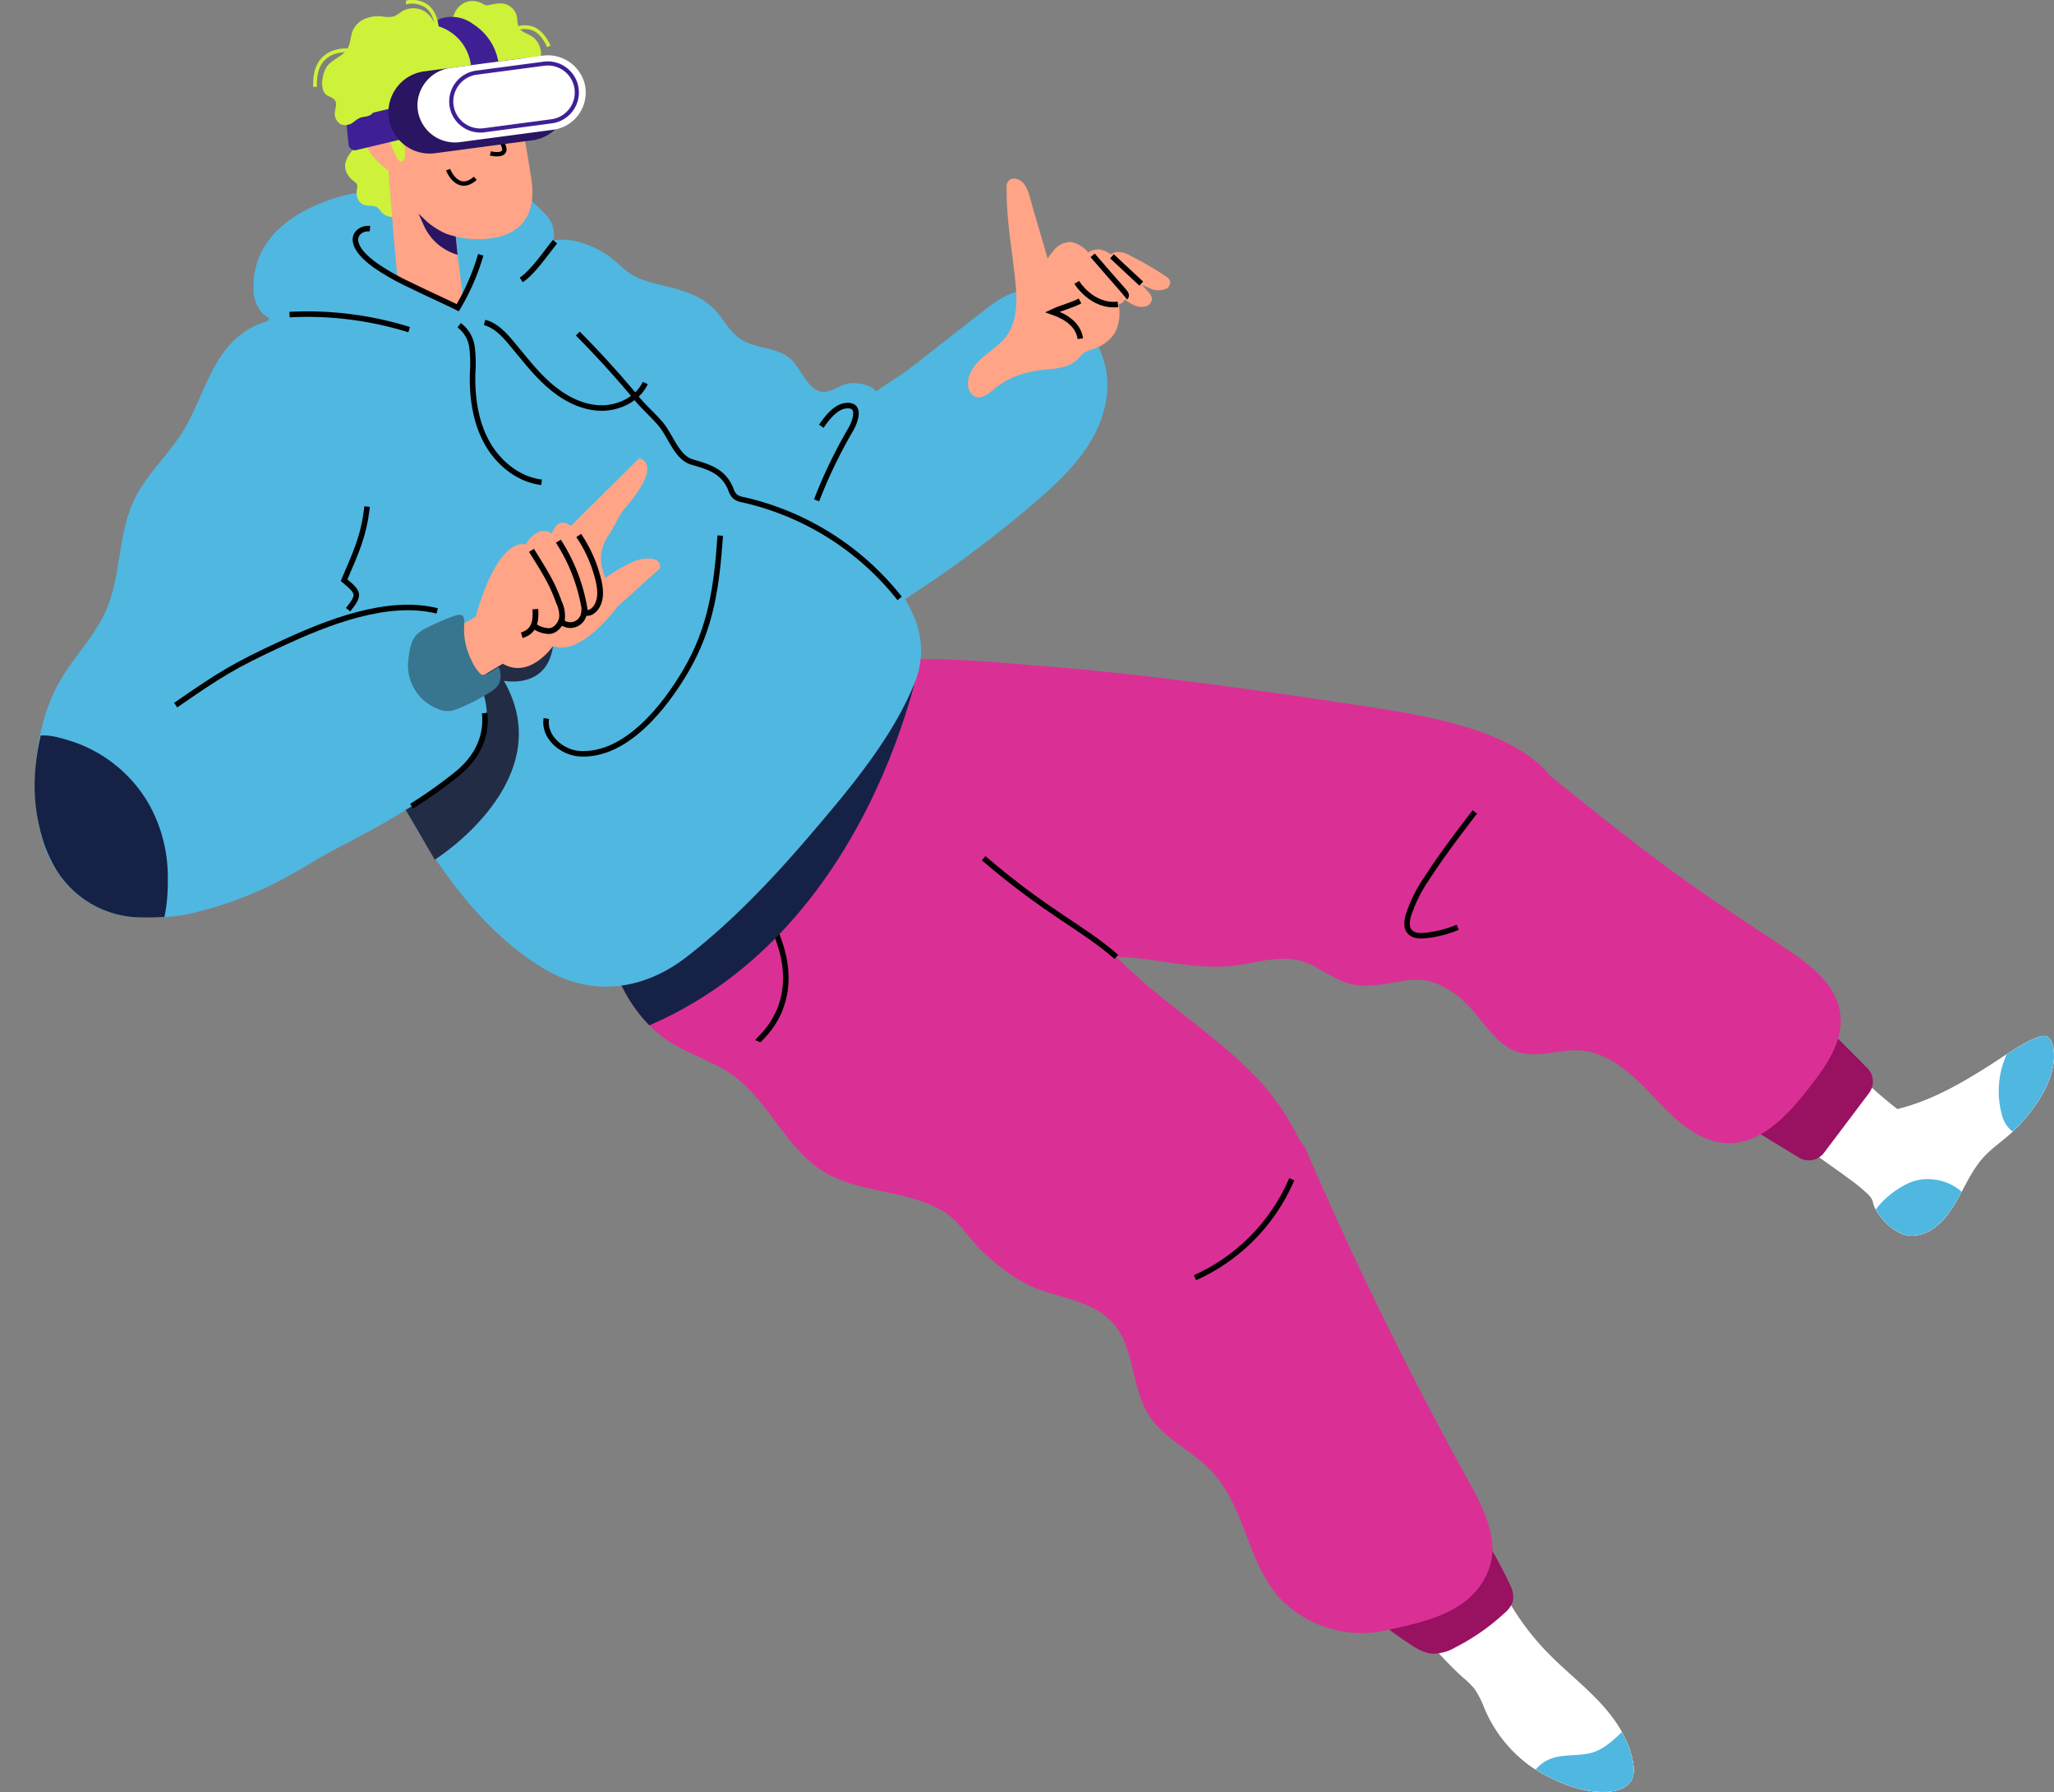 <svg id="Group_6352" data-name="Group 6352" xmlns="http://www.w3.org/2000/svg" xmlns:xlink="http://www.w3.org/1999/xlink" width="438.558" height="382.597" viewBox="0 0 438.558 382.597">
  <rect x="0" y="0" width="438.558" height="382.597" fill="#808080" stroke="none"/>
  <defs>
    <clipPath id="clip-path">
      <path id="Path_4909" data-name="Path 4909" d="M1633.252,635.465c1.189.906,1.3,3.533,1.208,4.738-.43,5.578-4.7,11.495-8.658,15.236-2.115,2-4.609,3.6-6.541,5.777-4.271,4.815-5.638,12.239-11.209,15.46a7.39,7.39,0,0,1-5,1.027c-2.7-.516-5.58-3.364-6.762-5.787-.656-1.343-.171-1.625-1.512-2.992a36.276,36.276,0,0,0-4.159-3.382c-5.551-4.175-11.749-7.75-16.046-13.34a2.175,2.175,0,0,1-.523-1.043,2.233,2.233,0,0,1,.457-1.339,81.423,81.423,0,0,1,9.054-12.134,3.208,3.208,0,0,1,.972-.82c1.3-.6,2.667.617,3.6,1.7a90.048,90.048,0,0,0,12.9,12.22c7.221-1.757,13.781-5.542,20.041-9.547,3.123-2,6.617-4.6,10.119-5.854a3.037,3.037,0,0,1,1.248-.231A1.517,1.517,0,0,1,1633.252,635.465Z" transform="translate(-1574.041 -635.149)" fill="#fff"/>
    </clipPath>
    <clipPath id="clip-path-2">
      <path id="Path_4916" data-name="Path 4916" d="M1467.412,820.584c1.219,1.28,2.465,2.531,3.8,3.715a17.411,17.411,0,0,1,2.465,2.452,19.007,19.007,0,0,1,2.017,3.945,28.956,28.956,0,0,0,10.035,12.618c4.531,3.02,10.721,5.711,16.215,5.387,2.1-.124,4.46-.84,5.325-2.758a5.807,5.807,0,0,0,.234-3.264c-.773-5.028-3.751-9.466-7.233-13.176s-7.518-6.86-11.065-10.508a55.863,55.863,0,0,1-10.63-15.46,23.6,23.6,0,0,0-3.208-5.774c-1.449-1.669-3.7-2.852-5.853-2.354-1.969.456-3.378,2.157-4.49,3.844-1.931,2.931-5.1,7.933-5.007,11.6.071,2.662,2.562,4.558,4.214,6.33C1465.3,818.319,1466.344,819.462,1467.412,820.584Z" transform="translate(-1460.018 -795.292)" fill="#fff"/>
    </clipPath>
    <clipPath id="clip-path-3">
      <path id="Path_4923" data-name="Path 4923" d="M1468.286,591.659c-.785-6.56-6.907-10.952-12.435-14.57-22.271-14.578-28.79-19.64-49.521-36.334l-.017,0a22.737,22.737,0,0,0-3.4-3.374c-8.767-7.078-24.143-9.634-35.279-11.348-19.8-3.047-47.988-7.083-69.75-8.719-9.741-.732-31.9-3.246-40.882.593-4.645,1.986-7.173,5.659-8.66,10.049-9.677,1.22-15.549,12.571-25.983,18.109-5.825,3.092-12.257,5.388-16.067,11.086-4.217,6.309-2.306,16.781-.144,23.607,2.152,6.795,6.349,13.09,12.365,16.912,4.2,2.672,9.144,4.073,13.208,6.955,7.667,5.436,11.262,15.414,19.2,20.445,7.856,4.979,17.966,3.933,25.866,8.7,3.475,2.1,5.53,5.986,8.55,8.752,3.628,3.325,7.463,6.376,12.167,8.02,5.4,1.887,11.586,2.746,15.41,6.994,4.782,5.312,3.893,13.777,7.763,19.785,2.776,4.31,7.6,6.767,11.478,10.118,8.184,7.066,8.6,17.084,14.033,25.738,5.065,8.071,15.516,12.12,24.748,10.094,8.553-1.877,18.707-3.767,22.265-13.019,2.372-6.167-.989-12.911-4.184-18.693q-19.315-34.945-35.132-71.674l-1.083-1.325a51.269,51.269,0,0,0-10.76-14.959c-7.31-7.252-16.005-12.949-23.7-19.8-1.594-1.418-3.133-2.894-4.653-4.39,8.91.174,17.361,3.17,26.572,1.672,4.318-.7,8.773-1.986,12.976-.772,3.56,1.03,6.452,3.744,10.019,4.748,4.733,1.332,9.01-.383,13.628-.742,4.645-.36,8.8,2.237,11.984,5.531,3.436,3.551,6,8.48,10.722,9.923,4.183,1.278,8.663-.67,13.029-.4,5.341.335,9.89,3.924,13.655,7.727s7.265,8.08,12.042,10.492c10.619,5.361,18.465-3.917,24.276-11.518C1465.817,601.863,1468.916,596.924,1468.286,591.659Z" transform="translate(-1203.785 -515.823)" fill="none"/>
    </clipPath>
    <clipPath id="clip-path-4">
      <path id="Path_4950" data-name="Path 4950" d="M1096.622,422.306c-2.7-7.365-8.669-14.186-16.919-14.838-12.689-1-20.773,12.363-26.1,21.936-10.489,18.837-20.385,40.851-26.506,61.523-2.889,9.757-4.131,18.21-1.084,28.228a24.677,24.677,0,0,0,1.516,3.821,21.441,21.441,0,0,0,18.49,12.673,69.358,69.358,0,0,0,7.889-.209c8.714-.494,14.15-10.894,14.62-20.119a21.357,21.357,0,0,0-4.2-13.883c.971-.934,1.943-1.866,2.907-2.806q7.922-7.732,15.52-15.786c.2-.214.41-.521.339-.777,1.894-1.626,5.431-13.415,6.054-15.048a172.561,172.561,0,0,0,6.158-19.055q.1-.4.2-.807C1097.525,438.989,1099.626,430.506,1096.622,422.306Z" transform="translate(-1024.244 -407.415)" fill="none"/>
    </clipPath>
  </defs>
  <g id="Group_6318" data-name="Group 6318" transform="translate(128.449 140.716)">
    <g id="Group_6309" data-name="Group 6309" transform="translate(38.268)">
      <g id="Group_6308" data-name="Group 6308">
        <g id="Group_6307" data-name="Group 6307" transform="translate(204.54 78.104)">
          <g id="Group_6306" data-name="Group 6306" transform="translate(6.857 2.358)">
            <path id="Path_4905" data-name="Path 4905" d="M1633.252,635.465c1.189.906,1.3,3.533,1.208,4.738-.43,5.578-4.7,11.495-8.658,15.236-2.115,2-4.609,3.6-6.541,5.777-4.271,4.815-5.638,12.239-11.209,15.46a7.39,7.39,0,0,1-5,1.027c-2.7-.516-5.58-3.364-6.762-5.787-.656-1.343-.171-1.625-1.512-2.992a36.276,36.276,0,0,0-4.159-3.382c-5.551-4.175-11.749-7.75-16.046-13.34a2.175,2.175,0,0,1-.523-1.043,2.233,2.233,0,0,1,.457-1.339,81.423,81.423,0,0,1,9.054-12.134,3.208,3.208,0,0,1,.972-.82c1.3-.6,2.667.617,3.6,1.7a90.048,90.048,0,0,0,12.9,12.22c7.221-1.757,13.781-5.542,20.041-9.547,3.123-2,6.617-4.6,10.119-5.854a3.037,3.037,0,0,1,1.248-.231A1.517,1.517,0,0,1,1633.252,635.465Z" transform="translate(-1574.041 -635.149)" fill="#eaecf9"/>
            <g id="Group_6305" data-name="Group 6305">
              <path id="Path_4906" data-name="Path 4906" d="M1633.252,635.465c1.189.906,1.3,3.533,1.208,4.738-.43,5.578-4.7,11.495-8.658,15.236-2.115,2-4.609,3.6-6.541,5.777-4.271,4.815-5.638,12.239-11.209,15.46a7.39,7.39,0,0,1-5,1.027c-2.7-.516-5.58-3.364-6.762-5.787-.656-1.343-.171-1.625-1.512-2.992a36.276,36.276,0,0,0-4.159-3.382c-5.551-4.175-11.749-7.75-16.046-13.34a2.175,2.175,0,0,1-.523-1.043,2.233,2.233,0,0,1,.457-1.339,81.423,81.423,0,0,1,9.054-12.134,3.208,3.208,0,0,1,.972-.82c1.3-.6,2.667.617,3.6,1.7a90.048,90.048,0,0,0,12.9,12.22c7.221-1.757,13.781-5.542,20.041-9.547,3.123-2,6.617-4.6,10.119-5.854a3.037,3.037,0,0,1,1.248-.231A1.517,1.517,0,0,1,1633.252,635.465Z" transform="translate(-1574.041 -635.149)" fill="#fff"/>
              <g id="Group_6304" data-name="Group 6304" clip-path="url(#clip-path)">
                <g id="Group_6303" data-name="Group 6303" transform="translate(20.842 -1.944)">
                  <g id="Group_6302" data-name="Group 6302">
                    <path id="Path_4907" data-name="Path 4907" d="M1615.323,680.73c4.259-.928,9.155.858,11.278,4.665a1.336,1.336,0,0,1,.208.6,1.454,1.454,0,0,1-.381.858c-2.694,3.618-5.622,7.418-9.85,8.99a11.835,11.835,0,0,1-6.268.536,7.276,7.276,0,0,1-3.9-1.889C1601.354,689.33,1610.693,681.739,1615.323,680.73Z" transform="translate(-1604.949 -647.972)" fill="#50b7e0"/>
                    <path id="Path_4908" data-name="Path 4908" d="M1650.741,655.209a2.9,2.9,0,0,1-1.385-.425,6.173,6.173,0,0,1-2.454-3.547,18.966,18.966,0,0,1,.656-12.359,12.342,12.342,0,0,1,3.875-5.752,6.325,6.325,0,0,1,5.891-.253,4.768,4.768,0,0,1,1.96,2.359c1.647,3.812.125,8.189-1.513,12C1656.766,649.578,1653.964,655.326,1650.741,655.209Z" transform="translate(-1618.367 -632.266)" fill="#50b7e0"/>
                  </g>
                </g>
              </g>
            </g>
          </g>
          <path id="Path_4910" data-name="Path 4910" d="M1591.685,646.2l-9.611,12.754a4.073,4.073,0,0,1-5.373,1.026l-12.829-7.824,18.259-20.5,9.187,9.22A4.072,4.072,0,0,1,1591.685,646.2Z" transform="translate(-1563.872 -631.653)" fill="#991161"/>
        </g>
        <path id="Path_4911" data-name="Path 4911" d="M1486.769,591.659c-.785-6.56-6.908-10.952-12.435-14.57-22.271-14.578-28.79-19.64-49.522-36.334l-.017,0a22.726,22.726,0,0,0-3.4-3.374c-8.767-7.078-24.143-9.634-35.279-11.348-19.8-3.047-47.988-7.083-69.75-8.719-9.741-.732-31.9-3.246-40.882.593-5.84,2.5-8.341,7.657-9.62,13.562-1.339,6.178-3.666,11.645-4.69,17.974-.514,3.175-1.024,6.459-.223,9.574.994,3.866,3.938,7.008,7.363,9.059a40.983,40.983,0,0,0,11.2,4.118q6.823,1.716,13.736,3.049c11.508,2.228,24.146,4.944,35.9,4.222,10.045-.617,19.348,3.289,29.594,1.622,4.318-.7,8.773-1.986,12.976-.772,3.56,1.03,6.452,3.744,10.019,4.748,4.733,1.332,9.01-.383,13.628-.742,4.645-.36,8.8,2.237,11.984,5.531,3.435,3.551,6,8.48,10.722,9.923,4.183,1.278,8.663-.67,13.03-.4,5.34.335,9.89,3.924,13.655,7.727s7.265,8.08,12.042,10.492c10.619,5.361,18.465-3.917,24.276-11.518C1484.3,601.863,1487.4,596.924,1486.769,591.659Z" transform="translate(-1260.536 -515.823)" fill="#da3095"/>
      </g>
      <path id="Path_4912" data-name="Path 4912" d="M1469.651,588.841a24.747,24.747,0,0,1-6.851,1.755c-1.215.13-2.624.1-3.416-.835-.776-.913-.608-2.282-.279-3.434a30.377,30.377,0,0,1,3.941-7.936c3.159-4.9,6.707-9.545,10.25-14.18" transform="translate(-1325.12 -531.583)" fill="none" stroke="#000" stroke-width="1.177"/>
    </g>
    <g id="Group_6315" data-name="Group 6315" transform="translate(0 12.019)">
      <g id="Group_6313" data-name="Group 6313">
        <g id="Group_6312" data-name="Group 6312" transform="translate(172.778 176.427)">
          <path id="Path_4913" data-name="Path 4913" d="M1467.412,820.584c1.219,1.28,2.465,2.531,3.8,3.715a17.411,17.411,0,0,1,2.465,2.452,19.007,19.007,0,0,1,2.017,3.945,28.956,28.956,0,0,0,10.035,12.618c4.531,3.02,10.721,5.711,16.215,5.387,2.1-.124,4.46-.84,5.325-2.758a5.807,5.807,0,0,0,.234-3.264c-.773-5.028-3.751-9.466-7.233-13.176s-7.518-6.86-11.065-10.508a55.863,55.863,0,0,1-10.63-15.46,23.6,23.6,0,0,0-3.208-5.774c-1.449-1.669-3.7-2.852-5.853-2.354-1.969.456-3.378,2.157-4.49,3.844-1.931,2.931-5.1,7.933-5.007,11.6.071,2.662,2.562,4.558,4.214,6.33C1465.3,818.319,1466.344,819.462,1467.412,820.584Z" transform="translate(-1460.018 -795.292)" fill="#eaecf9"/>
          <g id="Group_6311" data-name="Group 6311">
            <path id="Path_4914" data-name="Path 4914" d="M1467.412,820.584c1.219,1.28,2.465,2.531,3.8,3.715a17.411,17.411,0,0,1,2.465,2.452,19.007,19.007,0,0,1,2.017,3.945,28.956,28.956,0,0,0,10.035,12.618c4.531,3.02,10.721,5.711,16.215,5.387,2.1-.124,4.46-.84,5.325-2.758a5.807,5.807,0,0,0,.234-3.264c-.773-5.028-3.751-9.466-7.233-13.176s-7.518-6.86-11.065-10.508a55.863,55.863,0,0,1-10.63-15.46,23.6,23.6,0,0,0-3.208-5.774c-1.449-1.669-3.7-2.852-5.853-2.354-1.969.456-3.378,2.157-4.49,3.844-1.931,2.931-5.1,7.933-5.007,11.6.071,2.662,2.562,4.558,4.214,6.33C1465.3,818.319,1466.344,819.462,1467.412,820.584Z" transform="translate(-1460.018 -795.292)" fill="#fff"/>
            <g id="Group_6310" data-name="Group 6310" clip-path="url(#clip-path-2)">
              <path id="Path_4915" data-name="Path 4915" d="M1510.644,859.78c2.554-.614,4.592-2.481,6.5-4.292a2.416,2.416,0,0,1,1.088-.709,2.078,2.078,0,0,1,1.825.836,9.572,9.572,0,0,1,2.221,5.351,6.728,6.728,0,0,1-.33,3.574,7.286,7.286,0,0,1-2.39,2.684c-4.676,3.569-16.13,7.955-20.887,2.176-1.918-2.33-.9-5.281,1.227-7.069C1503.164,859.574,1506.858,860.688,1510.644,859.78Z" transform="translate(-1472.275 -814.658)" fill="#50b7e0"/>
            </g>
          </g>
        </g>
        <path id="Path_4917" data-name="Path 4917" d="M1452.519,815.2c.934.7,1.912,1.355,2.879,2,1.672,1.112,3.459,2.262,5.465,2.329a9.8,9.8,0,0,0,4.66-1.367,46.3,46.3,0,0,0,10.427-7.266,5.6,5.6,0,0,0,1.891-2.694,5.758,5.758,0,0,0-.748-3.574q-1.565-3.4-3.442-6.651c-1.428-2.471-2.455-1.754-4.623-1.026-2.427.816-4.825,1.636-7.162,2.69a59.953,59.953,0,0,0-12.39,7.529c-.709.56-1.77.988-1.777,2.029a3.258,3.258,0,0,0,.624,1.721A16.655,16.655,0,0,0,1452.519,815.2Z" transform="translate(-1283.227 -619.18)" fill="#991161"/>
        <path id="Path_4918" data-name="Path 4918" d="M1389.017,697.361q-19.315-34.945-35.132-71.674l-1.083-1.325a51.271,51.271,0,0,0-10.76-14.959c-7.31-7.252-16.005-12.949-23.7-19.8-4.2-3.737-8.086-7.807-11.968-11.871-5.142-5.384-10.123-12.1-16.021-16.635-3.857-2.966-7.6-5.521-11.236-8.889-7.01-6.483-15.388-15.366-24.9-17.974-13.522-3.71-19.48,11.055-31.865,17.628-5.825,3.092-12.257,5.388-16.066,11.086-4.217,6.309-2.306,16.781-.144,23.607,2.152,6.795,6.349,13.09,12.365,16.912,4.2,2.672,9.144,4.073,13.208,6.956,7.667,5.435,11.262,15.414,19.2,20.445,7.856,4.979,17.966,3.933,25.866,8.7,3.475,2.1,5.53,5.986,8.55,8.752,3.628,3.325,7.463,6.376,12.167,8.02,5.4,1.887,11.586,2.747,15.41,6.994,4.782,5.312,3.893,13.777,7.763,19.785,2.776,4.31,7.6,6.767,11.478,10.118,8.184,7.066,8.6,17.084,14.033,25.738,5.066,8.071,15.516,12.12,24.749,10.094,8.553-1.877,18.707-3.767,22.265-13.019C1395.573,709.888,1392.213,703.143,1389.017,697.361Z" transform="translate(-1203.785 -533.648)" fill="#da3095"/>
      </g>
      <g id="Group_6314" data-name="Group 6314" transform="translate(26.679 30.503)">
        <path id="Path_4919" data-name="Path 4919" d="M1250.013,618.179c.275-.7,17.011-12.79-6.663-38.589" transform="translate(-1243.35 -579.114)" fill="none" stroke="#000" stroke-width="1.177"/>
        <path id="Path_4920" data-name="Path 4920" d="M1353.094,599.95c-7.094-6.253-14.576-9.29-28.336-21.066" transform="translate(-1269.864 -578.884)" fill="none" stroke="#000" stroke-width="1.177"/>
        <path id="Path_4921" data-name="Path 4921" d="M1391.69,701.538a40.422,40.422,0,0,0,20.651-21.019" transform="translate(-1291.664 -611.986)" fill="none" stroke="#000" stroke-width="1.177"/>
      </g>
    </g>
    <g id="Group_6317" data-name="Group 6317">
      <g id="Group_6316" data-name="Group 6316" clip-path="url(#clip-path-3)">
        <path id="Path_4922" data-name="Path 4922" d="M1270.622,514.715s-11.891,68.4-70.7,83.266l-.238-16.139Z" transform="translate(-1202.451 -515.462)" fill="#152245" style="mix-blend-mode: soft-light;isolation: isolate"/>
      </g>
    </g>
  </g>
  <g id="Group_6351" data-name="Group 6351" transform="translate(0)">
    <g id="Group_6344" data-name="Group 6344">
      <g id="Group_6342" data-name="Group 6342">
        <g id="Group_6338" data-name="Group 6338">
          <g id="Group_6319" data-name="Group 6319" transform="translate(0 35.765)">
            <path id="Path_4924" data-name="Path 4924" d="M1151.2,385.457a119.015,119.015,0,0,1,39.28,52.556,4.512,4.512,0,0,0,1.086,1.891c.946.827,2.353.7,3.607.771,5.214.3,8.066,5.145,8.957,9.686,3.591-.154,7.177-1,10.781-.794,2.979.169,5.261,1.606,7.99,2.249,5.53,1.3,9.107,4.263,11.64,10.064a18.174,18.174,0,0,1,.247,15.416c-4.819,11.624-13.993,22.462-22.108,31.956-7.922,9.268-16.812,18.661-26.518,26.121-8.992,6.912-19.93,8.494-30.033,2.541-18.233-10.744-30.268-33.344-38.732-52-8.094-17.835-15.825-36.282-19.749-55.458-2.348-11.478-7.423-27.806,3.835-36.262,1.681-1.262,3.6-2.238,5.028-3.784.18-.195.658-2.048.821-1.839s.494.094.725-.036C1121.8,380.839,1138.643,375.952,1151.2,385.457Z" transform="translate(-1039.728 -366.705)" fill="#50b7e0"/>
            <path id="Path_4925" data-name="Path 4925" d="M1109,367.386c-5.247,1.953-10.366,5.012-13.2,9.841a16.464,16.464,0,0,0-2.245,8.71,7.74,7.74,0,0,0,1.835,5.287c1.378,1.4,3.44,1.867,5.4,2.078,4.8.52,9.872-.558,14.488.755q7.751,2.205,15.653,3.826a34.941,34.941,0,0,0,10.057.988,10.208,10.208,0,0,0,4.368-1.251,12.333,12.333,0,0,0,3.326-3.293,53.68,53.68,0,0,0,8.195-15.658c.674-2.06,1.217-4.334.431-6.355-.926-2.382-3.419-3.737-4.95-5.784-1.067-1.427-1.668-3.2-2.946-4.443-2.272-2.211-5.88-2.076-9.024-1.666a114.762,114.762,0,0,0-16.534,3.415,31.682,31.682,0,0,1-6.446,1.548A31.317,31.317,0,0,0,1109,367.386Z" transform="translate(-1039.434 -360.179)" fill="#50b7e0"/>
            <circle id="Ellipse_22" data-name="Ellipse 22" cx="21.446" cy="21.446" r="21.446" transform="matrix(0.635, -0.772, 0.772, 0.635, 0, 141.595)" fill="#50b7e0"/>
            <path id="Path_4926" data-name="Path 4926" d="M1095.282,448.194a172.532,172.532,0,0,1-6.158,19.056c-.665,1.742-4.65,15.059-6.413,15.232-.343.034.1-.588.3-.312s-.043.654-.28.9q-7.6,8.053-15.52,15.787-8.518,8.313-17.4,16.242-4.44,3.963-8.967,7.827-2.264,1.932-4.549,3.838c-.819.684-2.263,2.958-3.432,2.784a2.052,2.052,0,0,1-.993-.564,20.6,20.6,0,0,1-5.875-9.6c-3.029-9.957-1.715-23.847,3.175-33.023,3-5.634,7.839-10.2,10.394-16.048,3.241-7.423,2.479-16.159,5.953-23.475,2.572-5.418,7.232-9.549,10.4-14.643,3.107-5,4.716-10.827,7.929-15.758,9.5-14.582,27.474-8.33,32.761,6.1,3,8.2.9,16.682-1.12,24.851Q1095.384,447.79,1095.282,448.194Z" transform="translate(-1016.903 -375.796)" fill="#50b7e0"/>
            <path id="Path_4927" data-name="Path 4927" d="M1110.558,502.411a15.9,15.9,0,0,1,4.235-.171c9.295.991,13.649,10.448,13.49,18.883-.237,12.557-9.993,18.818-19.729,24.622-5.082,3.03-11.154,5.866-16.235,8.9a108.924,108.924,0,0,1-9.818,5.406,82.069,82.069,0,0,1-15.756,5.534,31.131,31.131,0,0,1-13.651.251c-4.757-.816-1.052-9.754.126-14.433a60.216,60.216,0,0,1,4.255-11.142c4.028-8.444,8.951-16.648,16.353-22.469,3.359-2.641,6-5.481,9.967-7.371a71.55,71.55,0,0,1,11.806-4.063l10.081-2.787A46.12,46.12,0,0,1,1110.558,502.411Z" transform="translate(-1025.488 -406.424)" fill="#50b7e0"/>
            <path id="Path_4928" data-name="Path 4928" d="M1308.177,403.856c2.771-2.168,5.724-4.415,9.212-4.873a12.294,12.294,0,0,1,8.724,2.521,22.4,22.4,0,0,1,5.938,7.079,23.86,23.86,0,0,1,2.885,7.388c1.029,5.539-.734,11.318-3.759,16.071s-7.228,8.626-11.5,12.295a250.1,250.1,0,0,1-26.519,19.856c-2.2,1.428-4.5,2.855-7.1,3.212a14.917,14.917,0,0,1-7.1-1.123,5.083,5.083,0,0,1-2.589-1.671,5.358,5.358,0,0,1-.593-3.2,139.729,139.729,0,0,1,4.483-31.342c.854-3.266,1.715-6.448,4.45-8.626,2.718-2.164,5.852-3.81,8.607-5.966Z" transform="translate(-1098.781 -372.79)" fill="#50b7e0"/>
            <path id="Path_4929" data-name="Path 4929" d="M1180.076,388.684c.386-.574.287-1.7.753-2.4,3.888-5.884,12.968-2.721,17.391.878,1.237,1.006,2.343,2.177,3.669,3.064,2.449,1.638,5.442,2.181,8.3,2.885,3.507.862,7.082,2.1,9.616,4.676,2,2.032,3.262,4.806,5.624,6.407,3.127,2.117,7.528,1.719,10.486,4.065,2.3,1.825,3.434,5.874,6.2,7.032,2.419,1.013,4.654-1.636,7.274-1.649,1.568-.008,4.964.472,5.242,2.431a27.737,27.737,0,0,1,0,4.465c-.074,2.912-.288,5.819-.55,8.72-.522,5.781-1.22,11.549-1.387,17.357q-.248,8.64-.5,17.28c-5.374-2.192-11.173-3.082-16.787-4.554s-11.273-3.667-15.28-7.866c-4.454-4.668-6.29-11.154-8.937-17.037a61.567,61.567,0,0,0-10.5-16.043c-6.562-7.243-15.05-13.21-18.827-22.224C1180.559,393.031,1178.179,391.506,1180.076,388.684Z" transform="translate(-1067.384 -367.616)" fill="#50b7e0"/>
          </g>
          <g id="Group_6337" data-name="Group 6337" transform="translate(66.86)">
            <g id="Group_6328" data-name="Group 6328" transform="translate(6.814 0.218)">
              <path id="Path_4930" data-name="Path 4930" d="M1122.982,359.227a4.779,4.779,0,0,0,1.131,1.394c.349.3.956.659,1.056,1.14a4.035,4.035,0,0,1-.115,1.011,4.945,4.945,0,0,0,.02,1.133,2.5,2.5,0,0,0,1.244,1.914c1.018.5,2.4.032,3.267.766a5.212,5.212,0,0,1,.613.732,3.1,3.1,0,0,0,2.824,1.16c1.092-.2.8-1.471.722-2.31a21.935,21.935,0,0,1,.348-5.746.711.711,0,0,0-.392-.882,52.25,52.25,0,0,1-5.862-5.09,3.63,3.63,0,0,0-1.377-1.016c-1.846-.592-3.8,2.438-3.9,3.976A3.438,3.438,0,0,0,1122.982,359.227Z" transform="translate(-1122.554 -322.41)" fill="#cdf239"/>
              <path id="Path_4931" data-name="Path 4931" d="M1128.27,332.479s-4.354,13.911,5.3,21.487l.653-10.508-1.546-11.425Z" transform="translate(-1124.097 -315.465)" fill="#cdf239"/>
              <g id="Group_6321" data-name="Group 6321" transform="translate(4.023 10.973)">
                <path id="Path_4932" data-name="Path 4932" d="M1130.118,338.625c2.129-.58,3.681.844,4.522,1.943l-1.96-13.117,26.037-3.715a257.91,257.91,0,0,1,5.538,26.936c2.482,15.987-14.85,12.651-14.85,12.651a11.73,11.73,0,0,1-1.281-.3l.27,2.669c.313,3.106.7,5.237,1.25,10.409.073.691-1.018,1.133-1.065,1.953l-12.741-6.164c-.255-.478-.331-2.1-.689-5.638l-1.411-17.342a19.384,19.384,0,0,1-2.713-2.355,8.939,8.939,0,0,1-2.367-4.378C1128.349,340.685,1128.455,339.077,1130.118,338.625Z" transform="translate(-1128.521 -323.736)" fill="#ffa486"/>
                <path id="Path_4933" data-name="Path 4933" d="M1153.759,379.649h0a14.409,14.409,0,0,1-2.029-.576,16.719,16.719,0,0,1-4.086-2.559l-1.823-1.742,1.13,2.541a11.367,11.367,0,0,0,6.833,6.135l.373.121Z" transform="translate(-1134.155 -340.358)" fill="#291561"/>
                <g id="Group_6320" data-name="Group 6320" transform="translate(17.315 11.825)">
                  <path id="Path_4934" data-name="Path 4934" d="M1156.989,346.287c.079.78.531,1.372,1.011,1.324s.805-.719.726-1.5-.532-1.372-1.011-1.324S1156.91,345.508,1156.989,346.287Z" transform="translate(-1155.104 -342.417)" fill="#1d1d1b"/>
                  <path id="Path_4935" data-name="Path 4935" d="M1172.809,344.688c.079.78.532,1.372,1.011,1.324s.805-.72.726-1.5-.531-1.372-1.011-1.324S1172.73,343.908,1172.809,344.688Z" transform="translate(-1160.257 -341.896)" fill="#1d1d1b"/>
                  <path id="Path_4936" data-name="Path 4936" d="M1168.568,353.15s4.236,1.052,2.622-2.033a36.667,36.667,0,0,0-1.846-3.276" transform="translate(-1158.879 -343.412)" fill="none" stroke="#000" stroke-width="0.932"/>
                  <line id="Line_43" data-name="Line 43" y1="1.113" x2="4.226" transform="translate(0 0.683)" fill="none" stroke="#000" stroke-width="1.398"/>
                  <line id="Line_44" data-name="Line 44" x2="4.363" y2="0.245" transform="translate(10.979)" fill="none" stroke="#000" stroke-width="1.398"/>
                </g>
                <path id="Path_4937" data-name="Path 4937" d="M1155.173,360.868s2.02,5.19,5.813,1.838" transform="translate(-1137.201 -335.83)" fill="none" stroke="#000" stroke-width="0.932"/>
              </g>
              <g id="Group_6325" data-name="Group 6325" transform="translate(3.933)">
                <g id="Group_6324" data-name="Group 6324">
                  <g id="Group_6323" data-name="Group 6323" transform="translate(1.886 14.421)">
                    <g id="Group_6322" data-name="Group 6322">
                      <path id="Path_4938" data-name="Path 4938" d="M1138.156,346.25a12.527,12.527,0,0,0-1.241-4.327c.947.024,2.151-.127,2.416-1.036a1.915,1.915,0,0,0,0-.835,7.692,7.692,0,0,0-1.55-3.52,5.929,5.929,0,0,0,2.853-1.143,3.411,3.411,0,0,0,.485-2.459,5.121,5.121,0,0,0-.672-2.415,3.834,3.834,0,0,0-2.438-1.529,9.465,9.465,0,0,0-2.94-.042,12.532,12.532,0,0,0-2.708.519c-.266.09-.955.247-1.115.5-.187.292.069.769.157,1.084q.8,2.877,1.6,5.752c1.046,3.758,1.558,7.739,3.506,11.171.173.305.4.637.746.691.664.1.967-.805.951-1.477Q1138.2,346.714,1138.156,346.25Z" transform="translate(-1131.184 -328.849)" fill="#cdf239"/>
                    </g>
                  </g>
                  <path id="Path_4939" data-name="Path 4939" d="M1165.306,315.9a4,4,0,0,0-1.072-.961c-.957-.583-2.233-.862-2.715-1.874a5.281,5.281,0,0,1-.291-1.635,3.589,3.589,0,0,0-3.866-3.452,11.992,11.992,0,0,0-2.179.359c-.665.138-.883-.043-1.5-.378a4.26,4.26,0,0,0-3.807-.085,4.588,4.588,0,0,0-2.163,2.484c-.495,1.1-.944,1.146-2.1,1.526-.707.233-1.432.423-2.127.693-1.969.765-3.93,1.552-5.871,2.386-1.738.746-3.471,1.519-5.137,2.416a8.638,8.638,0,0,0-2.889,2.02c-2.249,3-.651,5.1-.651,5.1l8.126-.822,12.483-1.7c1.22-.167,3.208-.9,4.4-.409.933.386,1.5,1.33,2.475,1.74,1.014.427,2.421,1.28,3.536.753,1.868-.885,1.4-2.717,3.879-2.541a2.442,2.442,0,0,0,2.471-2.6A4.872,4.872,0,0,0,1165.306,315.9Z" transform="translate(-1128.387 -307.462)" fill="#cdf239"/>
                </g>
              </g>
              <g id="Group_6327" data-name="Group 6327" transform="translate(35.197 5.158)">
                <g id="Group_6326" data-name="Group 6326">
                  <path id="Path_4940" data-name="Path 4940" d="M1182.711,319.8c-.9-1.979-2.051-3.218-3.419-3.682a5.179,5.179,0,0,0-4.051.577,1.819,1.819,0,0,1-.235.111l-.254-.75c.024-.011.064-.033.117-.061a5.8,5.8,0,0,1,4.678-.627c1.582.537,2.889,1.919,3.884,4.1Z" transform="translate(-1174.752 -315.112)" fill="#cdf239"/>
                </g>
              </g>
            </g>
            <g id="Group_6336" data-name="Group 6336">
              <g id="Group_6330" data-name="Group 6330" transform="translate(7.164 3.607)">
                <path id="Path_4941" data-name="Path 4941" d="M1134.942,347.8l-9.7,2.314a1.375,1.375,0,0,1-1.774-1.172l-.389-3.857a1.9,1.9,0,0,1,1.46-1.943l9.7-2.315a1.375,1.375,0,0,1,1.773,1.173l.389,3.857A1.9,1.9,0,0,1,1134.942,347.8Z" transform="translate(-1123.073 -321.703)" fill="#3f2094"/>
                <path id="Path_4942" data-name="Path 4942" d="M1150.573,314.234a9.953,9.953,0,0,1,8.053,9.819l5.928-.787a11.923,11.923,0,0,0-5.516-9.23,7.652,7.652,0,0,0-6.417-1.332A2.762,2.762,0,0,0,1150.573,314.234Z" transform="translate(-1132.029 -312.488)" fill="#3f2094"/>
                <g id="Group_6329" data-name="Group 6329" transform="translate(8.911 8.213)">
                  <path id="Path_4943" data-name="Path 4943" d="M1164.973,325.563l-7.232.959-14.082,1.868a8.818,8.818,0,0,0,2.318,17.473l21.313-2.827a8.818,8.818,0,0,0-2.318-17.473Z" transform="translate(-1136.288 -324.937)" fill="#291561"/>
                  <path id="Path_4944" data-name="Path 4944" d="M1181.16,330.647a8.149,8.149,0,0,0-9.024-5.9l-6.539.867-12.953,1.718a8.148,8.148,0,0,0-7.173,8.053,8.006,8.006,0,0,0,9.037,7.813l19.965-2.648A8.007,8.007,0,0,0,1181.16,330.647Z" transform="translate(-1139.278 -324.669)" fill="#fff"/>
                  <path id="Rectangle_2480" data-name="Rectangle 2480" d="M6.205,0H20.735a6.2,6.2,0,0,1,6.2,6.2v0a6.205,6.205,0,0,1-6.205,6.205H6.2A6.2,6.2,0,0,1,0,6.205v0A6.205,6.205,0,0,1,6.205,0Z" transform="translate(12.654 4.508) rotate(-7.555)" fill="none" stroke="#3f2094" stroke-width="0.877"/>
                </g>
              </g>
              <g id="Group_6335" data-name="Group 6335">
                <path id="Path_4945" data-name="Path 4945" d="M1134.181,309.8a4.705,4.705,0,0,0-2,.719,8.3,8.3,0,0,1-1.475.945,5.674,5.674,0,0,1-2.573.04,7.514,7.514,0,0,0-3.642.479,4.934,4.934,0,0,0-2.626,2.495c-.537,1.24-.457,2.707-1.135,3.875-1.027,1.769-3.452,2.309-4.546,4.037a5.722,5.722,0,0,0-.687,1.874,5.307,5.307,0,0,0,.073,3.15c.505,1.211,1.562,1.058,2.331,1.833.84.846-.03,2.269.11,3.288a2.52,2.52,0,0,0,1.471,2.075,2.853,2.853,0,0,0,2.542-.563,7.136,7.136,0,0,1,1.311-.877c.678-.284,1.47-.22,2.127-.549,1.1-.552,1.423-2.053,1.855-3.1a40.25,40.25,0,0,1,1.772-4.064,24.458,24.458,0,0,1,5.094-6.435,23.5,23.5,0,0,1,2.667-2.071,7.564,7.564,0,0,0,1.7-1.307,3.755,3.755,0,0,1,1.509-.959.271.271,0,0,0,.131-.1c.173-.287-1.105-2.011-1.291-2.334a4.9,4.9,0,0,0-2.406-2.169A4.719,4.719,0,0,0,1134.181,309.8Z" transform="translate(-1113.377 -307.993)" fill="#cdf239"/>
                <g id="Group_6332" data-name="Group 6332" transform="translate(19.833)">
                  <g id="Group_6331" data-name="Group 6331">
                    <path id="Path_4946" data-name="Path 4946" d="M1148.1,313.462c-.18-2.167-.844-3.721-1.974-4.621a5.188,5.188,0,0,0-4.008-.825,1.662,1.662,0,0,1-.259.026l.014-.792c.026,0,.071-.009.131-.018a5.812,5.812,0,0,1,4.616.989c1.307,1.041,2.071,2.782,2.27,5.175Z" transform="translate(-1141.862 -307.139)" fill="#cdf239"/>
                  </g>
                </g>
                <g id="Group_6334" data-name="Group 6334" transform="translate(0 10.326)">
                  <g id="Group_6333" data-name="Group 6333">
                    <path id="Path_4947" data-name="Path 4947" d="M1112.466,330.691c-.14-2.95.594-5.16,2.181-6.568,2.459-2.181,6.031-1.61,6.182-1.584l-.131.782c-.032,0-3.358-.531-5.529,1.4-1.4,1.241-2.039,3.237-1.91,5.933Z" transform="translate(-1112.449 -322.453)" fill="#cdf239"/>
                  </g>
                </g>
              </g>
            </g>
          </g>
        </g>
        <g id="Group_6341" data-name="Group 6341" transform="translate(7.384 67.616)">
          <path id="Path_4948" data-name="Path 4948" d="M1162.472,515.453l-5.751,2.916s4.373,6.294,1.205,13.571-16.18,14.75-16.18,14.75l6.216,10.618s27.03-16.885,14.747-38.2c0,0,9.24,1.943,10.5-7.413Z" transform="translate(-1062.514 -441.379)" fill="#232c45" style="mix-blend-mode: soft-light;isolation: isolate"/>
          <g id="Group_6340" data-name="Group 6340">
            <g id="Group_6339" data-name="Group 6339" clip-path="url(#clip-path-4)">
              <path id="Path_4949" data-name="Path 4949" d="M1050.127,574.226c-.272,3.97-1.162,8.627-3.9,10.3-2.6,1.594-6.129,1.014-8.974-.214-6.469-2.79-11.056-8.379-14.482-14.2-3.815-6.481-6.649-13.824-5.99-21.292.251-2.844,1.4-6.43,3.979-8.064,2.413-1.529,6.019-.4,8.517.361A29.676,29.676,0,0,1,1046.1,554.5a31.84,31.84,0,0,1,4.128,15.577C1050.244,571.2,1050.233,572.66,1050.127,574.226Z" transform="translate(-1021.782 -450.598)" fill="#152245" style="mix-blend-mode: soft-light;isolation: isolate"/>
            </g>
          </g>
        </g>
      </g>
      <g id="Group_6343" data-name="Group 6343" transform="translate(37.505 48.809)">
        <path id="Path_4951" data-name="Path 4951" d="M1068.915,520.337c9.379-6.492,12.349-8.388,22.724-13.189,9.6-4.443,22.421-9.584,33.122-6.937" transform="translate(-1068.915 -418.596)" fill="none" stroke="#000" stroke-width="1.177"/>
        <path id="Path_4952" data-name="Path 4952" d="M1128.933,379.546c-1.585-.195-3.313.89-3.078,2.637.284,2.112,2.648,4.02,4.257,5.2a51.861,51.861,0,0,0,7.612,4.285c2.762,1.38,7.193,3.366,9.955,4.746a48.12,48.12,0,0,0,4.912-11.3" transform="translate(-1087.453 -379.524)" fill="none" stroke="#000" stroke-width="1.177"/>
        <path id="Path_4953" data-name="Path 4953" d="M1143.621,552.8a98.722,98.722,0,0,0,9.874-7.03c3.934-3.264,6.289-7.649,5.721-12.85" transform="translate(-1093.247 -429.484)" fill="none" stroke="#000" stroke-width="1.177"/>
        <path id="Path_4954" data-name="Path 4954" d="M1123.1,489.551c2.6-3.221,2.324-3.641-.854-6.295,2.5-5.87,4.226-9.4,4.91-15.71" transform="translate(-1086.286 -408.192)" fill="none" stroke="#000" stroke-width="1.177"/>
        <path id="Path_4955" data-name="Path 4955" d="M1196.252,412.748q6.61,6.661,12.61,13.892c1.583,1.909,3.427,3.5,5.011,5.34,2.214,2.576,3.473,7.243,6.767,8.2,3.58,1.042,6.656,1.9,8.258,5.746a4.361,4.361,0,0,0,.849,1.554,3.66,3.66,0,0,0,1.8.751,59.178,59.178,0,0,1,33.424,21.069" transform="translate(-1110.388 -390.345)" fill="none" stroke="#000" stroke-width="1.177"/>
        <path id="Path_4956" data-name="Path 4956" d="M1271.862,455.789a104.278,104.278,0,0,1,7.275-15.1c1.03-1.761,2.375-5.579-1.161-5.083-2.149.3-3.973,2.712-5.1,4.369" transform="translate(-1135.014 -397.776)" fill="none" stroke="#000" stroke-width="1.177"/>
        <path id="Path_4957" data-name="Path 4957" d="M1158.686,410.126a6.927,6.927,0,0,1,2.743,4.688,28.464,28.464,0,0,1,.126,5.576c-.121,5.041.577,10.224,2.986,14.653s6.736,8.007,11.743,8.608" transform="translate(-1098.153 -389.491)" fill="none" stroke="#000" stroke-width="1.177"/>
        <path id="Path_4958" data-name="Path 4958" d="M1166.732,409.241c2.32.577,4.069,2.442,5.609,4.271,2.584,3.069,5,6.305,8,8.972s6.693,4.763,10.7,5.007,8.289-1.7,10.013-5.317" transform="translate(-1100.774 -389.202)" fill="none" stroke="#000" stroke-width="1.177"/>
        <path id="Path_4959" data-name="Path 4959" d="M1104.973,406.7a73,73,0,0,1,25.545,3.215" transform="translate(-1080.659 -388.341)" fill="none" stroke="#000" stroke-width="1.177"/>
        <path id="Path_4960" data-name="Path 4960" d="M1185.558,383.652c-2,2.447-4.6,6.411-7.216,8.179" transform="translate(-1104.555 -380.868)" fill="none" stroke="#000" stroke-width="1.177"/>
        <path id="Path_4961" data-name="Path 4961" d="M1186.246,515.777c-.647,3.881,3.311,7.337,7.24,7.529,9.866.481,18.077-10.123,22.467-17.576,5.51-9.356,6.672-18.171,7.432-29.009" transform="translate(-1107.107 -411.181)" fill="none" stroke="#000" stroke-width="1.177"/>
      </g>
    </g>
    <g id="Group_6350" data-name="Group 6350" transform="translate(87.123 38.109)">
      <g id="Group_6345" data-name="Group 6345" transform="translate(119.552)">
        <path id="Path_4962" data-name="Path 4962" d="M1328.046,365.279c-.109,6.656,1.108,13.252,1.82,19.871.46,4.275.587,9.006-2.052,12.4-1.429,1.84-3.506,3.047-5.23,4.614s-3.175,3.823-2.7,6.1a2.665,2.665,0,0,0,1.436,1.974c1.4.579,2.839-.6,4-1.579,3.388-2.849,7.32-3.917,11.663-4.265,2.291-.183,4.769-.581,6.342-2.257a11.82,11.82,0,0,1,1-1.076,6.571,6.571,0,0,1,2.111-.962,8.657,8.657,0,0,0,4.619-3.318,8.873,8.873,0,0,0,.98-5.729,16.816,16.816,0,0,0-3.495-8.467c-3.612,1.093-7.332,1.216-11.094,1.527l.175-.218c-1.343-5.336-3.1-10.8-4.571-16.106a9.156,9.156,0,0,0-1.034-2.627,3.151,3.151,0,0,0-2.284-1.508A1.582,1.582,0,0,0,1328.046,365.279Z" transform="translate(-1319.795 -363.655)" fill="#ffa486"/>
        <path id="Path_4963" data-name="Path 4963" d="M1345.815,385.73a4.685,4.685,0,0,1,3.825-1.97,6.285,6.285,0,0,1,3.546,2.1,81.4,81.4,0,0,1,7.446,7.984,2.647,2.647,0,0,1,.734,1.534,1.94,1.94,0,0,1-1.7,1.7c-1.626.3-3.195-.693-4.462-1.755a22.983,22.983,0,0,1-3.986-4.13c-1.017,1.462-2.347,2.514-3.364,3.977-1.208-1.442-3.146-3.067-3.829-4.856C1343.418,388.747,1344.886,386.872,1345.815,385.73Z" transform="translate(-1327.639 -370.199)" fill="#ffa486"/>
        <path id="Path_4964" data-name="Path 4964" d="M1355.137,388.01a4.408,4.408,0,0,1,3.542-1.96,5.909,5.909,0,0,1,3.394,1.875,76.486,76.486,0,0,1,7.228,7.3,2.49,2.49,0,0,1,.734,1.421,1.828,1.828,0,0,1-1.555,1.651c-1.52.33-3.024-.562-4.245-1.525a25.615,25.615,0,0,1-4.173-4.148q-1.372,2.106-2.744,4.212c-1.177-1.322-3.046-2.795-3.739-4.458C1352.969,390.915,1354.3,389.11,1355.137,388.01Z" transform="translate(-1330.748 -370.947)" fill="#ffa486"/>
        <path id="Path_4965" data-name="Path 4965" d="M1362.509,389.334a3.741,3.741,0,0,1,2.465-2.391,5.016,5.016,0,0,1,3.2.784,64.947,64.947,0,0,1,7.539,4.374,2.11,2.11,0,0,1,.916,1,1.551,1.551,0,0,1-.908,1.7,4.574,4.574,0,0,1-3.815-.308,21.757,21.757,0,0,1-4.338-2.473q-.656,2.03-1.314,4.059c-1.257-.821-3.115-1.614-4.051-2.822C1361.377,392.194,1362.064,390.422,1362.509,389.334Z" transform="translate(-1333.481 -371.221)" fill="#ffa486"/>
        <path id="Path_4966" data-name="Path 4966" d="M1354.243,396.549s3.2,5.308,8.793,4.7" transform="translate(-1331.015 -374.369)" fill="none" stroke="#000" stroke-width="1.177"/>
        <path id="Path_4967" data-name="Path 4967" d="M1366.257,396.961s.5-.406-.167-1.142-6.819-7.831-6.819-7.831" transform="translate(-1332.652 -371.58)" fill="none" stroke="#000" stroke-width="1.177"/>
        <line id="Line_45" data-name="Line 45" x2="6.258" y2="5.837" transform="translate(30.744 16.613)" fill="none" stroke="#000" stroke-width="1.177"/>
        <path id="Path_4968" data-name="Path 4968" d="M1352.5,410.483c-.479-3.148-3.283-4.777-5.965-5.706,1.894-.9,4-1.352,5.891-2.344" transform="translate(-1328.504 -376.285)" fill="none" stroke="#000" stroke-width="1.177"/>
      </g>
      <g id="Group_6349" data-name="Group 6349" transform="translate(0 59.73)">
        <g id="Group_6348" data-name="Group 6348" transform="translate(5.348)">
          <g id="Group_6346" data-name="Group 6346">
            <path id="Path_4969" data-name="Path 4969" d="M1153.421,489.538l6.114-3.461s4.189-16.542,10.674-15.452c0,0,2.507-4.436,5.593-2.3,0,0,1.111-3.9,4.038-1.62l14.578-14.469s5.516.8-3.051,10.712c-1.266,1.465-2.137,3.7-3.19,5.326a10.166,10.166,0,0,0-1.888,4.444,11.254,11.254,0,0,0,.144,2.5,24.1,24.1,0,0,0,1.991,5.465l1.337,3.262s-7.678,10.69-13.725,8.388c0,0-4.941,7.187-10.737,3.757l-5.9,3.608a5.894,5.894,0,1,1-5.978-10.157Z" transform="translate(-1150.43 -452.236)" fill="#ffa486"/>
            <path id="Path_4970" data-name="Path 4970" d="M1207.424,494.275l9.125-8.216s.6-2.7-3.854-1.975c-2.871.465-8.038,4.168-8.038,4.168Z" transform="translate(-1168.092 -462.569)" fill="#ffa486"/>
          </g>
          <g id="Group_6347" data-name="Group 6347" transform="translate(18.938 16.492)">
            <path id="Path_4971" data-name="Path 4971" d="M1181.814,497.3a5.844,5.844,0,0,0,3.285,1.324c1.552.128,2.776-1.443,3.02-2.829a6.425,6.425,0,0,0-.67-3.318,35.127,35.127,0,0,0-1.5-3.633c-1.27-2.581-2.845-5-4.355-7.445" transform="translate(-1179.519 -478.225)" fill="none" stroke="#000" stroke-width="1.23"/>
            <path id="Path_4972" data-name="Path 4972" d="M1194.847,476.694a28.79,28.79,0,0,1,3.508,7.1c.757,2.413,1.748,5.6.381,7.957a3.241,3.241,0,0,1-1.134,1.206,1.906,1.906,0,0,1-1.608.181,2.954,2.954,0,0,1-4.655,2.133" transform="translate(-1182.692 -476.694)" fill="none" stroke="#000" stroke-width="1.23"/>
            <path id="Path_4973" data-name="Path 4973" d="M1190.1,478.5a37.982,37.982,0,0,1,5.712,15.284" transform="translate(-1182.287 -477.284)" fill="none" stroke="#000" stroke-width="1.23"/>
            <path id="Path_4974" data-name="Path 4974" d="M1181.412,500.009c.168,2.6-.179,4.748-2.9,5.578" transform="translate(-1178.515 -484.288)" fill="none" stroke="#000" stroke-width="1.23"/>
          </g>
        </g>
        <path id="Path_4975" data-name="Path 4975" d="M1146.791,504.438a7.571,7.571,0,0,0-2.716,1.9c-1.025,1.285-1.283,3.224-1.484,4.817a9.962,9.962,0,0,0,6.183,10.706,5.05,5.05,0,0,0,4.243.042,33.927,33.927,0,0,0,5.3-2.574c1.29-.771,3.146-1.6,3.725-3.092a5.085,5.085,0,0,0,.018-2.82c-.03-.153-.09-.336-.243-.367a.405.405,0,0,0-.263.071c-.809.436-2.7,1.987-3.525,1.359a9.3,9.3,0,0,1-2.051-3.1,14.352,14.352,0,0,1-1.5-7.217c.133-2.129-.194-2.78-2.238-2.071A49.7,49.7,0,0,0,1146.791,504.438Z" transform="translate(-1142.498 -468.382)" fill="#38758f"/>
      </g>
    </g>
  </g>
</svg>
